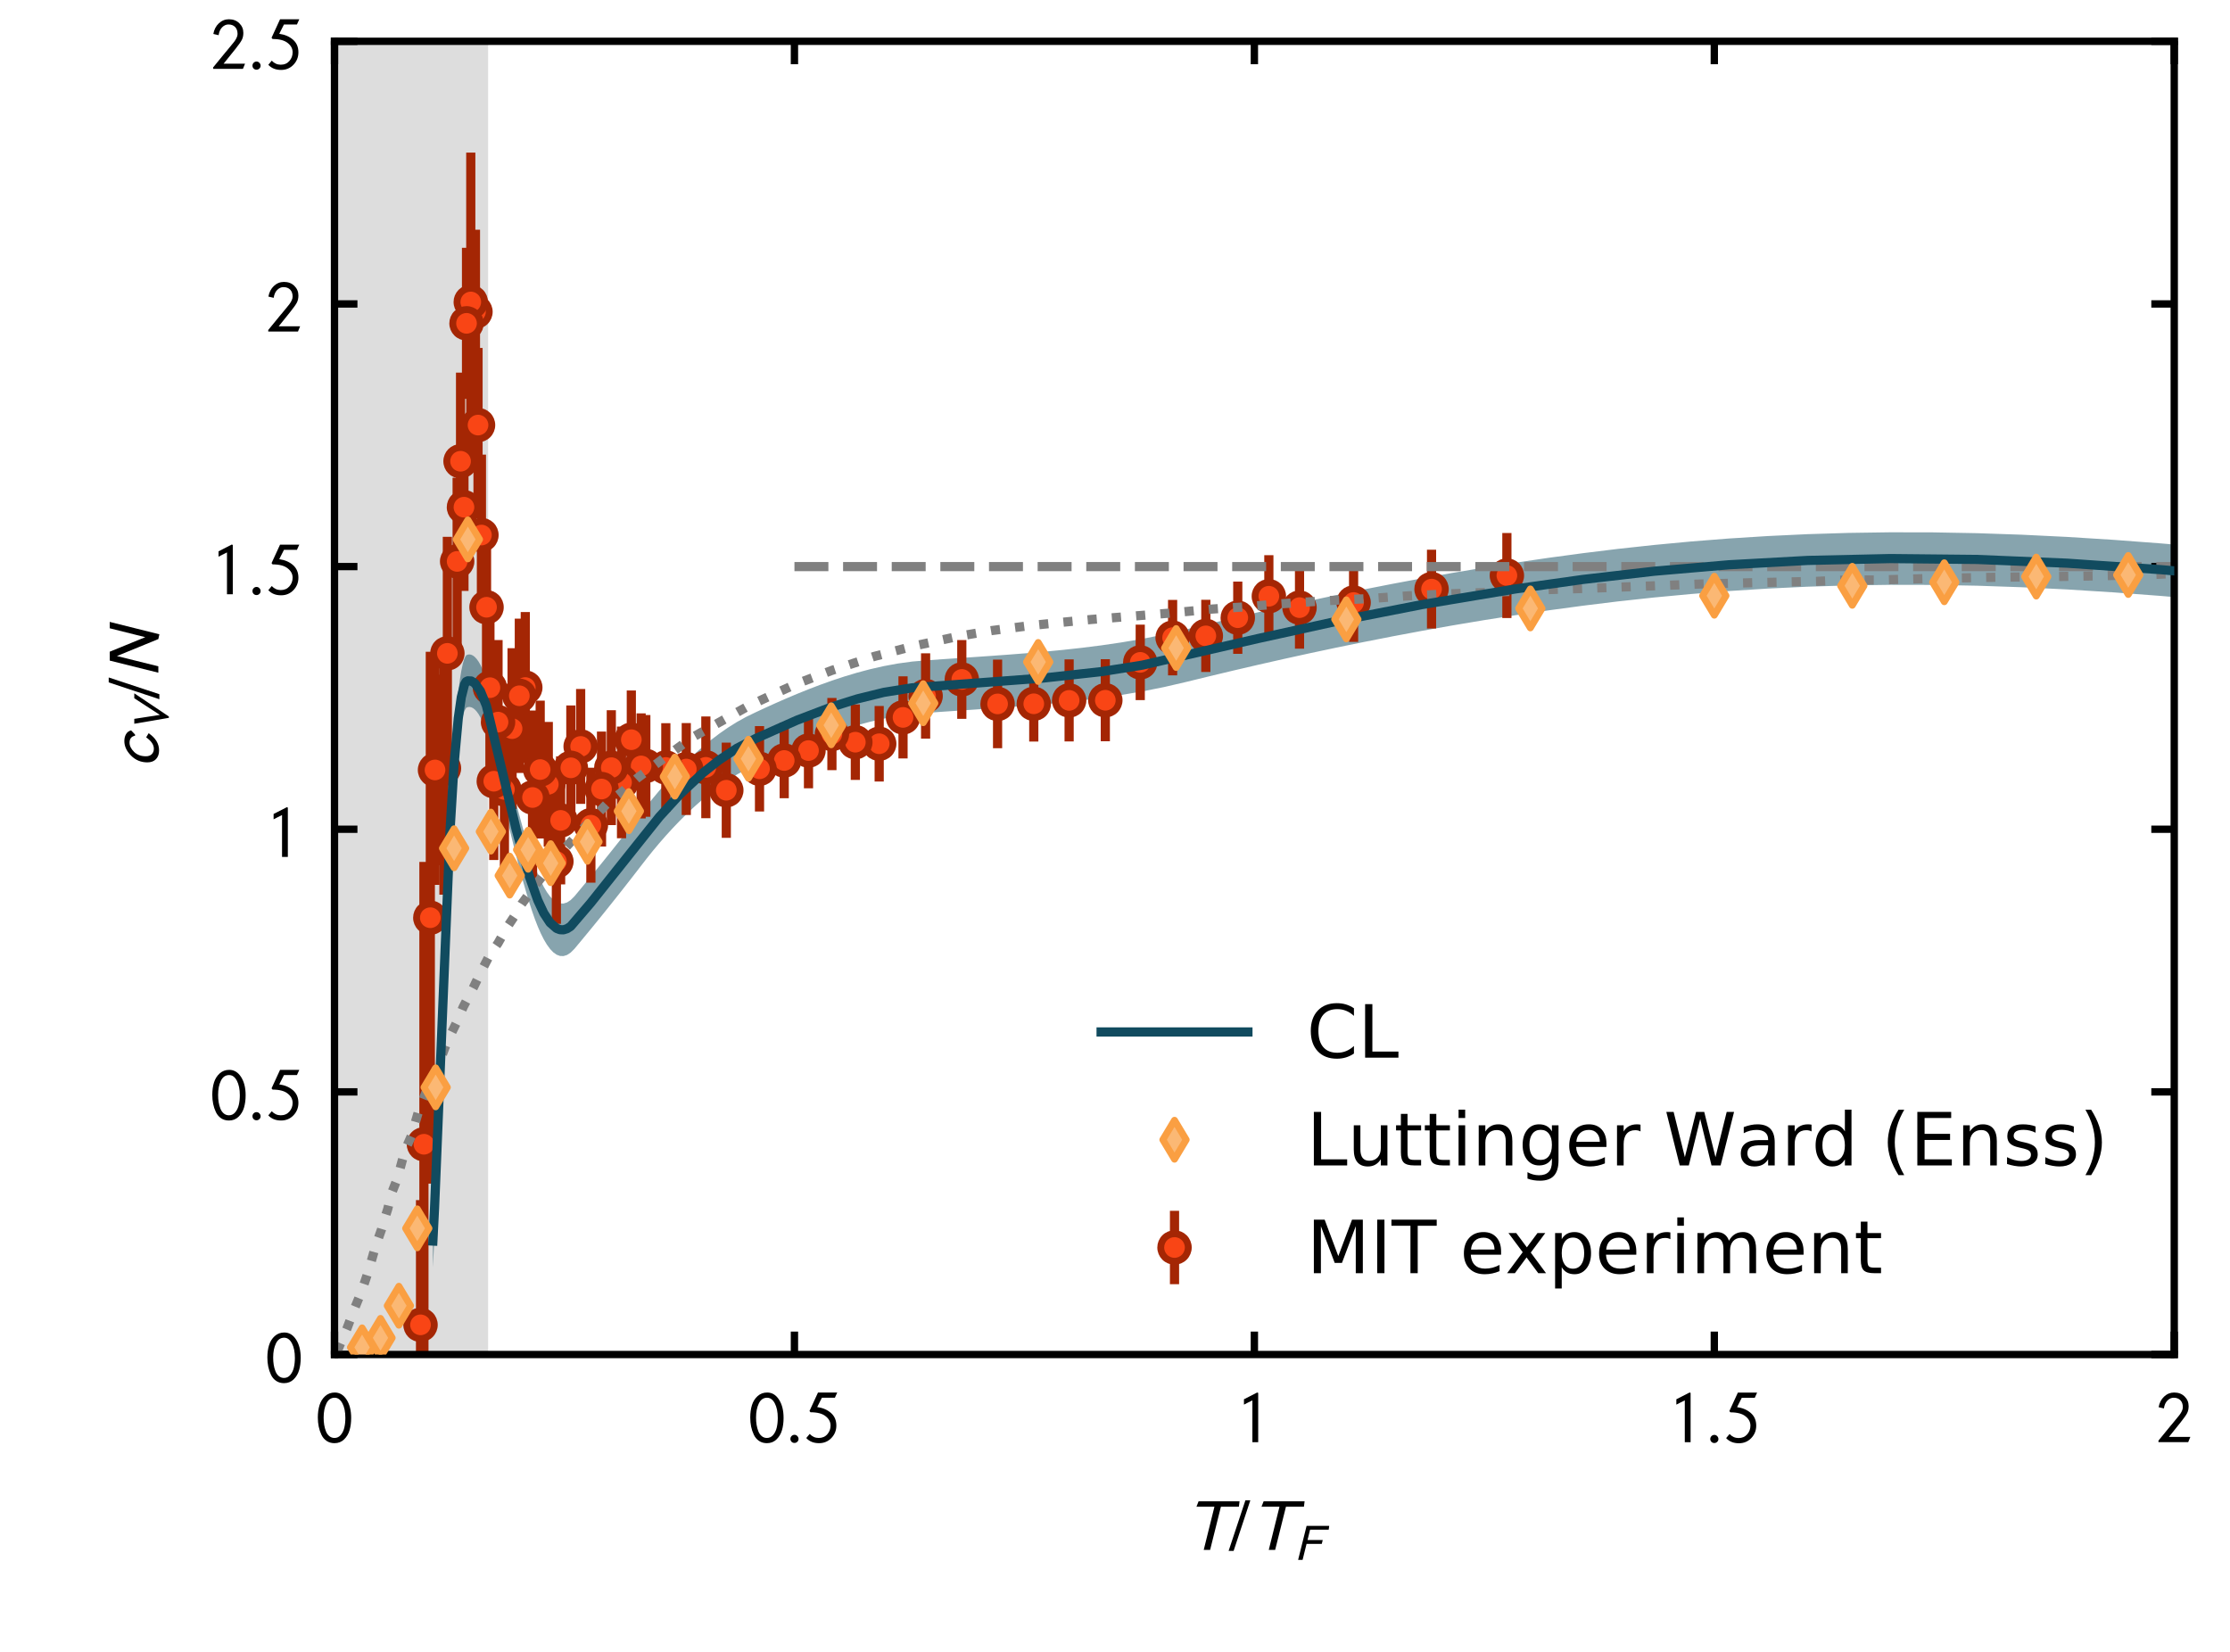 <?xml version="1.0" encoding="utf-8" standalone="no"?>
<!DOCTYPE svg PUBLIC "-//W3C//DTD SVG 1.1//EN"
  "http://www.w3.org/Graphics/SVG/1.1/DTD/svg11.dtd">
<!-- Created with matplotlib (https://matplotlib.org/) -->
<svg height="180pt" version="1.1" viewBox="0 0 243 180" width="243pt" xmlns="http://www.w3.org/2000/svg" xmlns:xlink="http://www.w3.org/1999/xlink">
 <defs>
  <style type="text/css">
*{stroke-linecap:butt;stroke-linejoin:round;}
  </style>
 </defs>
 <g id="figure_1">
  <g id="patch_1">
   <path d="M 0 180 
L 243 180 
L 243 0 
L 0 0 
z
" style="fill:#ffffff;"/>
  </g>
  <g id="axes_1">
   <g id="patch_2">
    <path d="M 36.45 147.6 
L 236.925 147.6 
L 236.925 4.5 
L 36.45 4.5 
z
" style="fill:#ffffff;"/>
   </g>
   <g id="PolyCollection_1">
    <path clip-path="url(#pe508790982)" d="M 36.45 -424.8 
L 36.45 147.6 
L 53.19 147.6 
L 53.19 -424.8 
L 53.19 -424.8 
L 36.45 -424.8 
z
" style="fill:#dddddd;"/>
   </g>
   <g id="PolyCollection_2">
    <path clip-path="url(#pe508790982)" d="M 627.463 51.9 
L 627.463 46.176 
L 611.798 51.231 
L 597.051 55.312 
L 583.062 58.475 
L 569.701 60.79 
L 556.858 62.336 
L 544.445 63.203 
L 532.39 63.488 
L 520.633 63.288 
L 509.126 62.704 
L 497.832 61.828 
L 486.721 60.748 
L 475.772 59.543 
L 464.969 58.28 
L 454.301 57.016 
L 443.767 55.929 
L 433.388 55.27 
L 423.195 54.976 
L 413.209 54.983 
L 403.45 55.237 
L 393.933 55.694 
L 384.666 56.316 
L 375.658 57.071 
L 366.912 57.932 
L 358.43 58.877 
L 350.211 59.885 
L 342.255 60.94 
L 334.557 62.03 
L 327.113 63.142 
L 319.917 64.193 
L 312.949 64.865 
L 306.182 65.181 
L 299.593 65.202 
L 293.163 64.987 
L 286.877 64.592 
L 280.724 64.065 
L 274.694 63.451 
L 268.781 62.787 
L 262.978 62.105 
L 257.282 61.434 
L 251.691 60.794 
L 246.203 60.203 
L 240.817 59.675 
L 235.534 59.218 
L 230.353 58.828 
L 225.274 58.508 
L 220.298 58.265 
L 215.425 58.099 
L 210.656 58.012 
L 205.991 58.003 
L 201.432 58.069 
L 196.978 58.206 
L 192.63 58.412 
L 188.389 58.68 
L 184.254 59.006 
L 180.225 59.385 
L 176.302 59.811 
L 172.483 60.28 
L 168.769 60.781 
L 165.159 61.31 
L 161.649 61.862 
L 158.241 62.434 
L 154.93 63.022 
L 151.717 63.624 
L 148.599 64.236 
L 145.575 64.855 
L 142.641 65.478 
L 139.797 66.104 
L 137.04 66.729 
L 134.368 67.351 
L 131.779 67.97 
L 129.271 68.582 
L 126.841 69.144 
L 124.486 69.613 
L 122.201 70.002 
L 119.984 70.327 
L 117.831 70.598 
L 115.741 70.826 
L 113.71 71.021 
L 111.738 71.19 
L 109.82 71.339 
L 107.957 71.474 
L 106.146 71.599 
L 104.386 71.718 
L 102.675 71.834 
L 101.012 71.95 
L 99.396 72.088 
L 97.826 72.303 
L 96.302 72.585 
L 94.823 72.921 
L 93.389 73.302 
L 91.999 73.72 
L 90.652 74.165 
L 89.346 74.633 
L 88.082 75.116 
L 86.857 75.61 
L 85.672 76.111 
L 84.523 76.615 
L 83.412 77.118 
L 82.335 77.619 
L 81.293 78.124 
L 80.284 78.684 
L 79.307 79.298 
L 78.363 79.957 
L 77.449 80.654 
L 76.566 81.381 
L 75.713 82.134 
L 74.887 82.908 
L 74.09 83.698 
L 73.319 84.503 
L 72.574 85.318 
L 71.853 86.142 
L 71.157 86.973 
L 70.484 87.809 
L 69.832 88.648 
L 69.203 89.463 
L 68.594 90.246 
L 68.004 90.999 
L 67.433 91.724 
L 66.88 92.42 
L 66.344 93.091 
L 65.825 93.738 
L 65.321 94.36 
L 64.832 94.961 
L 64.358 95.541 
L 63.898 96.1 
L 63.451 96.64 
L 63.017 97.163 
L 62.596 97.668 
L 62.186 98.077 
L 61.787 98.338 
L 61.399 98.458 
L 61.02 98.444 
L 60.651 98.304 
L 60.29 98.046 
L 59.938 97.678 
L 59.594 97.206 
L 59.256 96.638 
L 58.926 95.982 
L 58.603 95.243 
L 58.286 94.429 
L 57.976 93.547 
L 57.671 92.602 
L 57.372 91.611 
L 57.078 90.596 
L 56.789 89.56 
L 56.506 88.506 
L 56.227 87.438 
L 55.954 86.358 
L 55.685 85.269 
L 55.42 84.174 
L 55.16 83.074 
L 54.904 81.972 
L 54.653 80.87 
L 54.406 79.77 
L 54.162 78.673 
L 53.923 77.582 
L 53.687 76.522 
L 53.455 75.58 
L 53.227 74.754 
L 53.003 74.035 
L 52.783 73.417 
L 52.567 72.89 
L 52.354 72.45 
L 52.146 72.09 
L 51.941 71.805 
L 51.74 71.588 
L 51.543 71.437 
L 51.35 71.345 
L 51.161 71.31 
L 50.975 71.328 
L 50.792 71.415 
L 50.614 71.731 
L 50.439 72.298 
L 50.268 73.105 
L 50.101 74.145 
L 49.937 75.41 
L 49.778 76.897 
L 49.623 78.602 
L 49.471 80.527 
L 49.324 82.672 
L 49.18 85.041 
L 49.041 87.64 
L 48.905 90.476 
L 48.773 93.558 
L 48.645 96.89 
L 48.521 100.22 
L 48.4 103.429 
L 48.283 106.516 
L 48.169 109.481 
L 48.058 112.326 
L 47.949 115.048 
L 47.844 117.648 
L 47.741 120.125 
L 47.64 122.479 
L 47.542 124.708 
L 47.446 126.813 
L 47.352 128.793 
L 47.261 130.646 
L 47.171 132.374 
L 47.171 138.098 
L 47.171 138.098 
L 47.261 136.37 
L 47.352 134.517 
L 47.446 132.537 
L 47.542 130.432 
L 47.64 128.203 
L 47.741 125.849 
L 47.844 123.372 
L 47.949 120.772 
L 48.058 118.05 
L 48.169 115.205 
L 48.283 112.24 
L 48.4 109.153 
L 48.521 105.944 
L 48.645 102.614 
L 48.773 99.282 
L 48.905 96.2 
L 49.041 93.364 
L 49.18 90.765 
L 49.324 88.396 
L 49.471 86.251 
L 49.623 84.326 
L 49.778 82.621 
L 49.937 81.134 
L 50.101 79.869 
L 50.268 78.829 
L 50.439 78.022 
L 50.614 77.455 
L 50.792 77.139 
L 50.975 77.052 
L 51.161 77.034 
L 51.35 77.069 
L 51.543 77.161 
L 51.74 77.312 
L 51.941 77.529 
L 52.146 77.814 
L 52.354 78.174 
L 52.567 78.614 
L 52.783 79.141 
L 53.003 79.759 
L 53.227 80.478 
L 53.455 81.304 
L 53.687 82.246 
L 53.923 83.306 
L 54.162 84.397 
L 54.406 85.494 
L 54.653 86.594 
L 54.904 87.696 
L 55.16 88.798 
L 55.42 89.898 
L 55.685 90.993 
L 55.954 92.082 
L 56.227 93.162 
L 56.506 94.23 
L 56.789 95.284 
L 57.078 96.32 
L 57.372 97.335 
L 57.671 98.326 
L 57.976 99.271 
L 58.286 100.153 
L 58.603 100.967 
L 58.926 101.706 
L 59.256 102.362 
L 59.594 102.93 
L 59.938 103.402 
L 60.29 103.77 
L 60.651 104.028 
L 61.02 104.168 
L 61.399 104.182 
L 61.787 104.062 
L 62.186 103.801 
L 62.596 103.392 
L 63.017 102.887 
L 63.451 102.364 
L 63.898 101.824 
L 64.358 101.265 
L 64.832 100.685 
L 65.321 100.084 
L 65.825 99.462 
L 66.344 98.815 
L 66.88 98.144 
L 67.433 97.448 
L 68.004 96.723 
L 68.594 95.97 
L 69.203 95.187 
L 69.832 94.372 
L 70.484 93.533 
L 71.157 92.697 
L 71.853 91.866 
L 72.574 91.042 
L 73.319 90.227 
L 74.09 89.422 
L 74.887 88.632 
L 75.713 87.858 
L 76.566 87.105 
L 77.449 86.378 
L 78.363 85.681 
L 79.307 85.022 
L 80.284 84.408 
L 81.293 83.848 
L 82.335 83.343 
L 83.412 82.842 
L 84.523 82.339 
L 85.672 81.835 
L 86.857 81.334 
L 88.082 80.84 
L 89.346 80.357 
L 90.652 79.889 
L 91.999 79.444 
L 93.389 79.026 
L 94.823 78.645 
L 96.302 78.309 
L 97.826 78.027 
L 99.396 77.812 
L 101.012 77.674 
L 102.675 77.558 
L 104.386 77.442 
L 106.146 77.323 
L 107.957 77.198 
L 109.82 77.063 
L 111.738 76.914 
L 113.71 76.745 
L 115.741 76.55 
L 117.831 76.322 
L 119.984 76.051 
L 122.201 75.726 
L 124.486 75.337 
L 126.841 74.868 
L 129.271 74.306 
L 131.779 73.694 
L 134.368 73.075 
L 137.04 72.453 
L 139.797 71.828 
L 142.641 71.202 
L 145.575 70.579 
L 148.599 69.96 
L 151.717 69.348 
L 154.93 68.746 
L 158.241 68.158 
L 161.649 67.586 
L 165.159 67.034 
L 168.769 66.505 
L 172.483 66.004 
L 176.302 65.535 
L 180.225 65.109 
L 184.254 64.73 
L 188.389 64.404 
L 192.63 64.136 
L 196.978 63.93 
L 201.432 63.793 
L 205.991 63.727 
L 210.656 63.736 
L 215.425 63.823 
L 220.298 63.989 
L 225.274 64.232 
L 230.353 64.552 
L 235.534 64.942 
L 240.817 65.399 
L 246.203 65.927 
L 251.691 66.518 
L 257.282 67.158 
L 262.978 67.829 
L 268.781 68.511 
L 274.694 69.175 
L 280.724 69.789 
L 286.877 70.316 
L 293.163 70.711 
L 299.593 70.926 
L 306.182 70.905 
L 312.949 70.589 
L 319.917 69.917 
L 327.113 68.866 
L 334.557 67.754 
L 342.255 66.664 
L 350.211 65.609 
L 358.43 64.601 
L 366.912 63.656 
L 375.658 62.795 
L 384.666 62.04 
L 393.933 61.418 
L 403.45 60.961 
L 413.209 60.707 
L 423.195 60.7 
L 433.388 60.994 
L 443.767 61.653 
L 454.301 62.74 
L 464.969 64.004 
L 475.772 65.267 
L 486.721 66.472 
L 497.832 67.552 
L 509.126 68.428 
L 520.633 69.012 
L 532.39 69.212 
L 544.445 68.927 
L 556.858 68.06 
L 569.701 66.514 
L 583.062 64.199 
L 597.051 61.036 
L 611.798 56.955 
L 627.463 51.9 
z
" style="fill:#114b5f;fill-opacity:0.5;"/>
   </g>
   <g id="LineCollection_1">
    <path clip-path="url(#pe508790982)" d="M 164.203 67.345 
L 164.203 58.082 
" style="fill:none;stroke:#a42604;"/>
    <path clip-path="url(#pe508790982)" d="M 155.993 68.486 
L 155.993 59.9 
" style="fill:none;stroke:#a42604;"/>
    <path clip-path="url(#pe508790982)" d="M 147.5 69.948 
L 147.5 61.362 
" style="fill:none;stroke:#a42604;"/>
    <path clip-path="url(#pe508790982)" d="M 141.607 70.684 
L 141.607 61.74 
" style="fill:none;stroke:#a42604;"/>
    <path clip-path="url(#pe508790982)" d="M 138.265 69.444 
L 138.265 60.5 
" style="fill:none;stroke:#a42604;"/>
    <path clip-path="url(#pe508790982)" d="M 134.878 71.245 
L 134.878 63.374 
" style="fill:none;stroke:#a42604;"/>
    <path clip-path="url(#pe508790982)" d="M 131.397 73.225 
L 131.397 65.354 
" style="fill:none;stroke:#a42604;"/>
    <path clip-path="url(#pe508790982)" d="M 127.778 73.595 
L 127.778 65.367 
" style="fill:none;stroke:#a42604;"/>
    <path clip-path="url(#pe508790982)" d="M 124.251 76.291 
L 124.251 68.063 
" style="fill:none;stroke:#a42604;"/>
    <path clip-path="url(#pe508790982)" d="M 120.445 80.776 
L 120.445 71.833 
" style="fill:none;stroke:#a42604;"/>
    <path clip-path="url(#pe508790982)" d="M 116.501 80.791 
L 116.501 71.847 
" style="fill:none;stroke:#a42604;"/>
    <path clip-path="url(#pe508790982)" d="M 112.649 80.804 
L 112.649 72.576 
" style="fill:none;stroke:#a42604;"/>
    <path clip-path="url(#pe508790982)" d="M 108.705 81.534 
L 108.705 71.875 
" style="fill:none;stroke:#a42604;"/>
    <path clip-path="url(#pe508790982)" d="M 104.806 78.328 
L 104.806 69.742 
" style="fill:none;stroke:#a42604;"/>
    <path clip-path="url(#pe508790982)" d="M 100.862 80.489 
L 100.862 71.187 
" style="fill:none;stroke:#a42604;"/>
    <path clip-path="url(#pe508790982)" d="M 98.402 82.644 
L 98.402 73.7 
" style="fill:none;stroke:#a42604;"/>
    <path clip-path="url(#pe508790982)" d="M 95.804 85.158 
L 95.804 76.929 
" style="fill:none;stroke:#a42604;"/>
    <path clip-path="url(#pe508790982)" d="M 93.205 84.988 
L 93.205 76.76 
" style="fill:none;stroke:#a42604;"/>
    <path clip-path="url(#pe508790982)" d="M 90.653 83.924 
L 90.653 76.053 
" style="fill:none;stroke:#a42604;"/>
    <path clip-path="url(#pe508790982)" d="M 88.1 85.901 
L 88.1 77.672 
" style="fill:none;stroke:#a42604;"/>
    <path clip-path="url(#pe508790982)" d="M 85.455 86.983 
L 85.455 78.755 
" style="fill:none;stroke:#a42604;"/>
    <path clip-path="url(#pe508790982)" d="M 82.763 88.424 
L 82.763 79.122 
" style="fill:none;stroke:#a42604;"/>
    <path clip-path="url(#pe508790982)" d="M 79.144 91.299 
L 79.144 80.924 
" style="fill:none;stroke:#a42604;"/>
    <path clip-path="url(#pe508790982)" d="M 76.916 89.16 
L 76.916 78.07 
" style="fill:none;stroke:#a42604;"/>
    <path clip-path="url(#pe508790982)" d="M 74.782 88.81 
L 74.782 78.793 
" style="fill:none;stroke:#a42604;"/>
    <path clip-path="url(#pe508790982)" d="M 72.554 88.46 
L 72.554 78.801 
" style="fill:none;stroke:#a42604;"/>
    <path clip-path="url(#pe508790982)" d="M 70.373 89.005 
L 70.373 77.914 
" style="fill:none;stroke:#a42604;"/>
    <path clip-path="url(#pe508790982)" d="M 69.862 89.185 
L 69.862 77.737 
" style="fill:none;stroke:#a42604;"/>
    <path clip-path="url(#pe508790982)" d="M 68.795 85.97 
L 68.795 75.237 
" style="fill:none;stroke:#a42604;"/>
    <path clip-path="url(#pe508790982)" d="M 67.728 91.34 
L 67.728 79.176 
" style="fill:none;stroke:#a42604;"/>
    <path clip-path="url(#pe508790982)" d="M 66.614 89.912 
L 66.614 77.391 
" style="fill:none;stroke:#a42604;"/>
    <path clip-path="url(#pe508790982)" d="M 65.547 92.242 
L 65.547 79.72 
" style="fill:none;stroke:#a42604;"/>
    <path clip-path="url(#pe508790982)" d="M 64.387 96.181 
L 64.387 83.66 
" style="fill:none;stroke:#a42604;"/>
    <path clip-path="url(#pe508790982)" d="M 63.273 87.599 
L 63.273 75.078 
" style="fill:none;stroke:#a42604;"/>
    <path clip-path="url(#pe508790982)" d="M 62.205 90.465 
L 62.205 76.871 
" style="fill:none;stroke:#a42604;"/>
    <path clip-path="url(#pe508790982)" d="M 61.092 96.372 
L 61.092 82.42 
" style="fill:none;stroke:#a42604;"/>
    <path clip-path="url(#pe508790982)" d="M 60.628 100.666 
L 60.628 87.072 
" style="fill:none;stroke:#a42604;"/>
    <path clip-path="url(#pe508790982)" d="M 59.746 92.262 
L 59.746 78.668 
" style="fill:none;stroke:#a42604;"/>
    <path clip-path="url(#pe508790982)" d="M 58.864 91.371 
L 58.864 76.346 
" style="fill:none;stroke:#a42604;"/>
    <path clip-path="url(#pe508790982)" d="M 58.029 96.383 
L 58.029 77.422 
" style="fill:none;stroke:#a42604;"/>
    <path clip-path="url(#pe508790982)" d="M 57.24 83.149 
L 57.24 66.692 
" style="fill:none;stroke:#a42604;"/>
    <path clip-path="url(#pe508790982)" d="M 56.59 84.224 
L 56.59 67.41 
" style="fill:none;stroke:#a42604;"/>
    <path clip-path="url(#pe508790982)" d="M 55.801 88.162 
L 55.801 70.632 
" style="fill:none;stroke:#a42604;"/>
    <path clip-path="url(#pe508790982)" d="M 54.966 94.605 
L 54.966 77.433 
" style="fill:none;stroke:#a42604;"/>
    <path clip-path="url(#pe508790982)" d="M 54.27 87.631 
L 54.27 69.744 
" style="fill:none;stroke:#a42604;"/>
    <path clip-path="url(#pe508790982)" d="M 53.806 93.715 
L 53.806 76.543 
" style="fill:none;stroke:#a42604;"/>
    <path clip-path="url(#pe508790982)" d="M 53.388 83.877 
L 53.388 65.991 
" style="fill:none;stroke:#a42604;"/>
    <path clip-path="url(#pe508790982)" d="M 53.017 75.114 
L 53.017 57.227 
" style="fill:none;stroke:#a42604;"/>
    <path clip-path="url(#pe508790982)" d="M 52.46 67.067 
L 52.46 49.537 
" style="fill:none;stroke:#a42604;"/>
    <path clip-path="url(#pe508790982)" d="M 52.089 54.726 
L 52.089 37.912 
" style="fill:none;stroke:#a42604;"/>
    <path clip-path="url(#pe508790982)" d="M 51.81 42.921 
L 51.81 25.034 
" style="fill:none;stroke:#a42604;"/>
    <path clip-path="url(#pe508790982)" d="M 51.3 49.184 
L 51.3 16.628 
" style="fill:none;stroke:#a42604;"/>
    <path clip-path="url(#pe508790982)" d="M 50.836 43.461 
L 50.836 27.005 
" style="fill:none;stroke:#a42604;"/>
    <path clip-path="url(#pe508790982)" d="M 50.186 59.92 
L 50.186 40.602 
" style="fill:none;stroke:#a42604;"/>
    <path clip-path="url(#pe508790982)" d="M 50.557 64.391 
L 50.557 46.145 
" style="fill:none;stroke:#a42604;"/>
    <path clip-path="url(#pe508790982)" d="M 49.815 70.296 
L 49.815 52.051 
" style="fill:none;stroke:#a42604;"/>
    <path clip-path="url(#pe508790982)" d="M 48.748 83.894 
L 48.748 58.494 
" style="fill:none;stroke:#a42604;"/>
    <path clip-path="url(#pe508790982)" d="M 48.376 97.49 
L 48.376 69.944 
" style="fill:none;stroke:#a42604;"/>
    <path clip-path="url(#pe508790982)" d="M 48.052 94.272 
L 48.052 73.522 
" style="fill:none;stroke:#a42604;"/>
    <path clip-path="url(#pe508790982)" d="M 47.402 96.421 
L 47.402 71.378 
" style="fill:none;stroke:#a42604;"/>
    <path clip-path="url(#pe508790982)" d="M 46.891 128.978 
L 46.891 71.022 
" style="fill:none;stroke:#a42604;"/>
    <path clip-path="url(#pe508790982)" d="M 46.195 155.454 
L 46.195 93.92 
" style="fill:none;stroke:#a42604;"/>
    <path clip-path="url(#pe508790982)" d="M 45.824 157.959 
L 45.824 130.77 
" style="fill:none;stroke:#a42604;"/>
   </g>
   <g id="line2d_1">
    <defs>
     <path d="M 0 1.5 
C 0.398 1.5 0.779 1.342 1.061 1.061 
C 1.342 0.779 1.5 0.398 1.5 0 
C 1.5 -0.398 1.342 -0.779 1.061 -1.061 
C 0.779 -1.342 0.398 -1.5 0 -1.5 
C -0.398 -1.5 -0.779 -1.342 -1.061 -1.061 
C -1.342 -0.779 -1.5 -0.398 -1.5 0 
C -1.5 0.398 -1.342 0.779 -1.061 1.061 
C -0.779 1.342 -0.398 1.5 0 1.5 
z
" id="mc8dd808727" style="stroke:#a42604;stroke-width:0.75;"/>
    </defs>
    <g clip-path="url(#pe508790982)">
     <use style="fill:#f94515;stroke:#a42604;stroke-width:0.75;" x="164.203" xlink:href="#mc8dd808727" y="62.714"/>
     <use style="fill:#f94515;stroke:#a42604;stroke-width:0.75;" x="155.993" xlink:href="#mc8dd808727" y="64.193"/>
     <use style="fill:#f94515;stroke:#a42604;stroke-width:0.75;" x="147.5" xlink:href="#mc8dd808727" y="65.655"/>
     <use style="fill:#f94515;stroke:#a42604;stroke-width:0.75;" x="141.607" xlink:href="#mc8dd808727" y="66.212"/>
     <use style="fill:#f94515;stroke:#a42604;stroke-width:0.75;" x="138.265" xlink:href="#mc8dd808727" y="64.972"/>
     <use style="fill:#f94515;stroke:#a42604;stroke-width:0.75;" x="134.878" xlink:href="#mc8dd808727" y="67.309"/>
     <use style="fill:#f94515;stroke:#a42604;stroke-width:0.75;" x="131.397" xlink:href="#mc8dd808727" y="69.29"/>
     <use style="fill:#f94515;stroke:#a42604;stroke-width:0.75;" x="127.778" xlink:href="#mc8dd808727" y="69.481"/>
     <use style="fill:#f94515;stroke:#a42604;stroke-width:0.75;" x="124.251" xlink:href="#mc8dd808727" y="72.177"/>
     <use style="fill:#f94515;stroke:#a42604;stroke-width:0.75;" x="120.445" xlink:href="#mc8dd808727" y="76.305"/>
     <use style="fill:#f94515;stroke:#a42604;stroke-width:0.75;" x="116.501" xlink:href="#mc8dd808727" y="76.319"/>
     <use style="fill:#f94515;stroke:#a42604;stroke-width:0.75;" x="112.649" xlink:href="#mc8dd808727" y="76.69"/>
     <use style="fill:#f94515;stroke:#a42604;stroke-width:0.75;" x="108.705" xlink:href="#mc8dd808727" y="76.704"/>
     <use style="fill:#f94515;stroke:#a42604;stroke-width:0.75;" x="104.806" xlink:href="#mc8dd808727" y="74.035"/>
     <use style="fill:#f94515;stroke:#a42604;stroke-width:0.75;" x="100.862" xlink:href="#mc8dd808727" y="75.838"/>
     <use style="fill:#f94515;stroke:#a42604;stroke-width:0.75;" x="98.402" xlink:href="#mc8dd808727" y="78.172"/>
     <use style="fill:#f94515;stroke:#a42604;stroke-width:0.75;" x="95.804" xlink:href="#mc8dd808727" y="81.043"/>
     <use style="fill:#f94515;stroke:#a42604;stroke-width:0.75;" x="93.205" xlink:href="#mc8dd808727" y="80.874"/>
     <use style="fill:#f94515;stroke:#a42604;stroke-width:0.75;" x="90.653" xlink:href="#mc8dd808727" y="79.989"/>
     <use style="fill:#f94515;stroke:#a42604;stroke-width:0.75;" x="88.1" xlink:href="#mc8dd808727" y="81.786"/>
     <use style="fill:#f94515;stroke:#a42604;stroke-width:0.75;" x="85.455" xlink:href="#mc8dd808727" y="82.869"/>
     <use style="fill:#f94515;stroke:#a42604;stroke-width:0.75;" x="82.763" xlink:href="#mc8dd808727" y="83.773"/>
     <use style="fill:#f94515;stroke:#a42604;stroke-width:0.75;" x="79.144" xlink:href="#mc8dd808727" y="86.111"/>
     <use style="fill:#f94515;stroke:#a42604;stroke-width:0.75;" x="76.916" xlink:href="#mc8dd808727" y="83.615"/>
     <use style="fill:#f94515;stroke:#a42604;stroke-width:0.75;" x="74.782" xlink:href="#mc8dd808727" y="83.802"/>
     <use style="fill:#f94515;stroke:#a42604;stroke-width:0.75;" x="72.554" xlink:href="#mc8dd808727" y="83.631"/>
     <use style="fill:#f94515;stroke:#a42604;stroke-width:0.75;" x="70.373" xlink:href="#mc8dd808727" y="83.46"/>
     <use style="fill:#f94515;stroke:#a42604;stroke-width:0.75;" x="69.862" xlink:href="#mc8dd808727" y="83.461"/>
     <use style="fill:#f94515;stroke:#a42604;stroke-width:0.75;" x="68.795" xlink:href="#mc8dd808727" y="80.603"/>
     <use style="fill:#f94515;stroke:#a42604;stroke-width:0.75;" x="67.728" xlink:href="#mc8dd808727" y="85.258"/>
     <use style="fill:#f94515;stroke:#a42604;stroke-width:0.75;" x="66.614" xlink:href="#mc8dd808727" y="83.652"/>
     <use style="fill:#f94515;stroke:#a42604;stroke-width:0.75;" x="65.547" xlink:href="#mc8dd808727" y="85.981"/>
     <use style="fill:#f94515;stroke:#a42604;stroke-width:0.75;" x="64.387" xlink:href="#mc8dd808727" y="89.92"/>
     <use style="fill:#f94515;stroke:#a42604;stroke-width:0.75;" x="63.273" xlink:href="#mc8dd808727" y="81.338"/>
     <use style="fill:#f94515;stroke:#a42604;stroke-width:0.75;" x="62.205" xlink:href="#mc8dd808727" y="83.668"/>
     <use style="fill:#f94515;stroke:#a42604;stroke-width:0.75;" x="61.092" xlink:href="#mc8dd808727" y="89.396"/>
     <use style="fill:#f94515;stroke:#a42604;stroke-width:0.75;" x="60.628" xlink:href="#mc8dd808727" y="93.869"/>
     <use style="fill:#f94515;stroke:#a42604;stroke-width:0.75;" x="59.746" xlink:href="#mc8dd808727" y="85.465"/>
     <use style="fill:#f94515;stroke:#a42604;stroke-width:0.75;" x="58.864" xlink:href="#mc8dd808727" y="83.858"/>
     <use style="fill:#f94515;stroke:#a42604;stroke-width:0.75;" x="58.029" xlink:href="#mc8dd808727" y="86.902"/>
     <use style="fill:#f94515;stroke:#a42604;stroke-width:0.75;" x="57.24" xlink:href="#mc8dd808727" y="74.92"/>
     <use style="fill:#f94515;stroke:#a42604;stroke-width:0.75;" x="56.59" xlink:href="#mc8dd808727" y="75.817"/>
     <use style="fill:#f94515;stroke:#a42604;stroke-width:0.75;" x="55.801" xlink:href="#mc8dd808727" y="79.397"/>
     <use style="fill:#f94515;stroke:#a42604;stroke-width:0.75;" x="54.966" xlink:href="#mc8dd808727" y="86.019"/>
     <use style="fill:#f94515;stroke:#a42604;stroke-width:0.75;" x="54.27" xlink:href="#mc8dd808727" y="78.687"/>
     <use style="fill:#f94515;stroke:#a42604;stroke-width:0.75;" x="53.806" xlink:href="#mc8dd808727" y="85.129"/>
     <use style="fill:#f94515;stroke:#a42604;stroke-width:0.75;" x="53.388" xlink:href="#mc8dd808727" y="74.934"/>
     <use style="fill:#f94515;stroke:#a42604;stroke-width:0.75;" x="53.017" xlink:href="#mc8dd808727" y="66.171"/>
     <use style="fill:#f94515;stroke:#a42604;stroke-width:0.75;" x="52.46" xlink:href="#mc8dd808727" y="58.302"/>
     <use style="fill:#f94515;stroke:#a42604;stroke-width:0.75;" x="52.089" xlink:href="#mc8dd808727" y="46.319"/>
     <use style="fill:#f94515;stroke:#a42604;stroke-width:0.75;" x="51.81" xlink:href="#mc8dd808727" y="33.977"/>
     <use style="fill:#f94515;stroke:#a42604;stroke-width:0.75;" x="51.3" xlink:href="#mc8dd808727" y="32.906"/>
     <use style="fill:#f94515;stroke:#a42604;stroke-width:0.75;" x="50.836" xlink:href="#mc8dd808727" y="35.233"/>
     <use style="fill:#f94515;stroke:#a42604;stroke-width:0.75;" x="50.186" xlink:href="#mc8dd808727" y="50.261"/>
     <use style="fill:#f94515;stroke:#a42604;stroke-width:0.75;" x="50.557" xlink:href="#mc8dd808727" y="55.268"/>
     <use style="fill:#f94515;stroke:#a42604;stroke-width:0.75;" x="49.815" xlink:href="#mc8dd808727" y="61.174"/>
     <use style="fill:#f94515;stroke:#a42604;stroke-width:0.75;" x="48.748" xlink:href="#mc8dd808727" y="71.194"/>
     <use style="fill:#f94515;stroke:#a42604;stroke-width:0.75;" x="48.376" xlink:href="#mc8dd808727" y="83.717"/>
     <use style="fill:#f94515;stroke:#a42604;stroke-width:0.75;" x="48.052" xlink:href="#mc8dd808727" y="83.897"/>
     <use style="fill:#f94515;stroke:#a42604;stroke-width:0.75;" x="47.402" xlink:href="#mc8dd808727" y="83.899"/>
     <use style="fill:#f94515;stroke:#a42604;stroke-width:0.75;" x="46.891" xlink:href="#mc8dd808727" y="100"/>
     <use style="fill:#f94515;stroke:#a42604;stroke-width:0.75;" x="46.195" xlink:href="#mc8dd808727" y="124.687"/>
     <use style="fill:#f94515;stroke:#a42604;stroke-width:0.75;" x="45.824" xlink:href="#mc8dd808727" y="144.365"/>
    </g>
   </g>
   <g id="matplotlib.axis_1">
    <g id="xtick_1">
     <g id="line2d_2">
      <defs>
       <path d="M 0 0 
L 0 -2.5 
" id="mf42199aff1" style="stroke:#000000;stroke-width:0.8;"/>
      </defs>
      <g>
       <use style="stroke:#000000;stroke-width:0.8;" x="36.45" xlink:href="#mf42199aff1" y="147.6"/>
      </g>
     </g>
     <g id="line2d_3">
      <defs>
       <path d="M 0 0 
L 0 2.5 
" id="m11f88a749a" style="stroke:#000000;stroke-width:0.8;"/>
      </defs>
      <g>
       <use style="stroke:#000000;stroke-width:0.8;" x="36.45" xlink:href="#m11f88a749a" y="4.5"/>
      </g>
     </g>
     <g id="text_1">
      <!-- $0$ -->
      <defs>
       <path d="M 47.703 33 
Q 47.703 23.797 45.547 16.344 
Q 43.406 8.906 38.094 3.75 
Q 32.797 -1.406 25 -1.406 
Q 18.797 -1.406 14.25 1.688 
Q 9.703 4.797 7.203 10.047 
Q 4.703 15.297 3.5 21.141 
Q 2.297 27 2.297 33.594 
Q 2.297 42.906 4.594 50.344 
Q 6.906 57.797 12.297 62.688 
Q 17.703 67.594 25.406 67.594 
Q 35.203 67.594 41.453 57.938 
Q 47.703 48.297 47.703 33 
z
M 39.797 33 
Q 39.797 45.203 35.75 52.844 
Q 31.703 60.5 25.203 60.5 
Q 17.797 60.5 14 52.75 
Q 10.203 45 10.203 33.406 
Q 10.203 28.203 10.953 23.547 
Q 11.703 18.906 13.344 14.75 
Q 15 10.594 18 8.141 
Q 21 5.703 25 5.703 
Q 30.094 5.703 33.547 9.797 
Q 37 13.906 38.391 19.844 
Q 39.797 25.797 39.797 33 
z
" id="STIXGeneral-Regular-120802"/>
      </defs>
      <g transform="translate(34.45 157.179)scale(0.08 -0.08)">
       <use transform="translate(0 0.406)" xlink:href="#STIXGeneral-Regular-120802"/>
      </g>
     </g>
    </g>
    <g id="xtick_2">
     <g id="line2d_4">
      <g>
       <use style="stroke:#000000;stroke-width:0.8;" x="86.569" xlink:href="#mf42199aff1" y="147.6"/>
      </g>
     </g>
     <g id="line2d_5">
      <g>
       <use style="stroke:#000000;stroke-width:0.8;" x="86.569" xlink:href="#m11f88a749a" y="4.5"/>
      </g>
     </g>
     <g id="text_2">
      <!-- $0.5$ -->
      <defs>
       <path d="M 18.094 4.297 
Q 18.094 2.094 16.438 0.5 
Q 14.797 -1.094 12.5 -1.094 
Q 10.203 -1.094 8.594 0.5 
Q 7 2.094 7 4.391 
Q 7 6.703 8.641 8.344 
Q 10.297 10 12.594 10 
Q 14.797 10 16.438 8.297 
Q 18.094 6.594 18.094 4.297 
z
" id="STIXGeneral-Regular-46"/>
       <path d="M 45.797 67.594 
L 42.594 60.5 
L 24.906 60.5 
L 18.5 47.797 
Q 29.906 46.203 37.25 39.75 
Q 44.594 33.297 44.594 22.594 
Q 44.594 12.703 37.844 5.641 
Q 31.094 -1.406 21 -1.406 
Q 10 -1.406 3.594 5.594 
L 8.297 11.203 
Q 13.406 5.703 20.5 5.703 
Q 27.906 5.703 32.297 10.75 
Q 36.703 15.797 36.703 22.594 
Q 36.703 30 30.094 35.203 
Q 23.406 40.703 9.406 40.703 
L 8 42.406 
L 19.594 67.594 
z
" id="STIXGeneral-Regular-120807"/>
      </defs>
      <g transform="translate(81.569 157.179)scale(0.08 -0.08)">
       <use transform="translate(0 0.406)" xlink:href="#STIXGeneral-Regular-120802"/>
       <use transform="translate(50 0.406)" xlink:href="#STIXGeneral-Regular-46"/>
       <use transform="translate(75 0.406)" xlink:href="#STIXGeneral-Regular-120807"/>
      </g>
     </g>
    </g>
    <g id="xtick_3">
     <g id="line2d_6">
      <g>
       <use style="stroke:#000000;stroke-width:0.8;" x="136.688" xlink:href="#mf42199aff1" y="147.6"/>
      </g>
     </g>
     <g id="line2d_7">
      <g>
       <use style="stroke:#000000;stroke-width:0.8;" x="136.688" xlink:href="#m11f88a749a" y="4.5"/>
      </g>
     </g>
     <g id="text_3">
      <!-- $1$ -->
      <defs>
       <path d="M 30.203 0 
L 22.297 0 
L 22.297 57 
Q 20.094 56 15.75 53.75 
Q 11.406 51.5 10.797 51.203 
L 10.797 58.5 
L 28.797 67.703 
L 30.203 67.203 
z
" id="STIXGeneral-Regular-120803"/>
      </defs>
      <g transform="translate(134.688 157.179)scale(0.08 -0.08)">
       <use transform="translate(0 0.297)" xlink:href="#STIXGeneral-Regular-120803"/>
      </g>
     </g>
    </g>
    <g id="xtick_4">
     <g id="line2d_8">
      <g>
       <use style="stroke:#000000;stroke-width:0.8;" x="186.806" xlink:href="#mf42199aff1" y="147.6"/>
      </g>
     </g>
     <g id="line2d_9">
      <g>
       <use style="stroke:#000000;stroke-width:0.8;" x="186.806" xlink:href="#m11f88a749a" y="4.5"/>
      </g>
     </g>
     <g id="text_4">
      <!-- $1.5$ -->
      <g transform="translate(181.806 157.179)scale(0.08 -0.08)">
       <use transform="translate(0 0.297)" xlink:href="#STIXGeneral-Regular-120803"/>
       <use transform="translate(50 0.297)" xlink:href="#STIXGeneral-Regular-46"/>
       <use transform="translate(75 0.297)" xlink:href="#STIXGeneral-Regular-120807"/>
      </g>
     </g>
    </g>
    <g id="xtick_5">
     <g id="line2d_10">
      <g>
       <use style="stroke:#000000;stroke-width:0.8;" x="236.925" xlink:href="#mf42199aff1" y="147.6"/>
      </g>
     </g>
     <g id="line2d_11">
      <g>
       <use style="stroke:#000000;stroke-width:0.8;" x="236.925" xlink:href="#m11f88a749a" y="4.5"/>
      </g>
     </g>
     <g id="text_5">
      <!-- $2$ -->
      <defs>
       <path d="M 46.906 7.094 
L 44 0 
L 3.5 0 
L 3.5 2.094 
L 21 23.5 
L 21 23.406 
L 26.594 30.203 
Q 30.5 34.906 32.094 36.953 
Q 33.703 39 35.203 41.953 
Q 36.703 44.906 36.703 47.5 
Q 36.703 53.703 33.344 57.094 
Q 30 60.5 24.203 60.5 
Q 19.594 60.5 15.75 56.703 
Q 11.906 52.906 10.906 45.906 
L 3.703 47.594 
Q 5.297 56.5 11.188 62.047 
Q 17.094 67.594 24.906 67.594 
Q 33.594 67.594 39.094 62.188 
Q 44.594 56.797 44.594 49.094 
Q 44.594 43.5 42.5 39.453 
Q 40.406 35.406 33.703 27 
L 17.703 7.094 
z
" id="STIXGeneral-Regular-120804"/>
      </defs>
      <g transform="translate(234.925 157.179)scale(0.08 -0.08)">
       <use transform="translate(0 0.406)" xlink:href="#STIXGeneral-Regular-120804"/>
      </g>
     </g>
    </g>
    <g id="text_6">
     <!-- $T/T_F$ -->
     <defs>
      <path d="M 74.797 66.203 
L 73.906 58.797 
L 49.406 58.797 
L 34.703 0 
L 26 0 
L 40.594 58.797 
L 16.094 58.797 
L 19 66.203 
z
" id="STIXGeneral-Italic-120347"/>
      <path d="M 28.703 67.594 
L 5.906 -1.406 
L -0.906 -1.406 
L 22 67.594 
z
" id="STIXGeneral-Regular-47"/>
      <path d="M 67.906 66.203 
L 66.906 58.797 
L 30.703 58.797 
L 25.703 38.594 
L 55.297 38.594 
L 53.406 31.094 
L 23.797 31.094 
L 16.094 0 
L 7.406 0 
L 23.906 66.203 
z
" id="STIXGeneral-Italic-120333"/>
     </defs>
     <g transform="translate(129.088 168.921)scale(0.08 -0.08)">
      <use transform="translate(0 0.406)" xlink:href="#STIXGeneral-Italic-120347"/>
      <use transform="translate(60.8 0.406)" xlink:href="#STIXGeneral-Regular-47"/>
      <use transform="translate(88.6 0.406)" xlink:href="#STIXGeneral-Italic-120347"/>
      <use transform="translate(149.4 -13.183)scale(0.7)" xlink:href="#STIXGeneral-Italic-120333"/>
     </g>
    </g>
   </g>
   <g id="matplotlib.axis_2">
    <g id="ytick_1">
     <g id="line2d_12">
      <defs>
       <path d="M 0 0 
L 2.5 0 
" id="m2b4fd19c97" style="stroke:#000000;stroke-width:0.8;"/>
      </defs>
      <g>
       <use style="stroke:#000000;stroke-width:0.8;" x="36.45" xlink:href="#m2b4fd19c97" y="147.6"/>
      </g>
     </g>
     <g id="line2d_13">
      <defs>
       <path d="M 0 0 
L -2.5 0 
" id="m2b379e72fa" style="stroke:#000000;stroke-width:0.8;"/>
      </defs>
      <g>
       <use style="stroke:#000000;stroke-width:0.8;" x="236.925" xlink:href="#m2b379e72fa" y="147.6"/>
      </g>
     </g>
     <g id="text_7">
      <!-- $0$ -->
      <g transform="translate(28.95 150.639)scale(0.08 -0.08)">
       <use transform="translate(0 0.406)" xlink:href="#STIXGeneral-Regular-120802"/>
      </g>
     </g>
    </g>
    <g id="ytick_2">
     <g id="line2d_14">
      <g>
       <use style="stroke:#000000;stroke-width:0.8;" x="36.45" xlink:href="#m2b4fd19c97" y="118.98"/>
      </g>
     </g>
     <g id="line2d_15">
      <g>
       <use style="stroke:#000000;stroke-width:0.8;" x="236.925" xlink:href="#m2b379e72fa" y="118.98"/>
      </g>
     </g>
     <g id="text_8">
      <!-- $0.5$ -->
      <g transform="translate(22.95 122.019)scale(0.08 -0.08)">
       <use transform="translate(0 0.406)" xlink:href="#STIXGeneral-Regular-120802"/>
       <use transform="translate(50 0.406)" xlink:href="#STIXGeneral-Regular-46"/>
       <use transform="translate(75 0.406)" xlink:href="#STIXGeneral-Regular-120807"/>
      </g>
     </g>
    </g>
    <g id="ytick_3">
     <g id="line2d_16">
      <g>
       <use style="stroke:#000000;stroke-width:0.8;" x="36.45" xlink:href="#m2b4fd19c97" y="90.36"/>
      </g>
     </g>
     <g id="line2d_17">
      <g>
       <use style="stroke:#000000;stroke-width:0.8;" x="236.925" xlink:href="#m2b379e72fa" y="90.36"/>
      </g>
     </g>
     <g id="text_9">
      <!-- $1$ -->
      <g transform="translate(28.95 93.399)scale(0.08 -0.08)">
       <use transform="translate(0 0.297)" xlink:href="#STIXGeneral-Regular-120803"/>
      </g>
     </g>
    </g>
    <g id="ytick_4">
     <g id="line2d_18">
      <g>
       <use style="stroke:#000000;stroke-width:0.8;" x="36.45" xlink:href="#m2b4fd19c97" y="61.74"/>
      </g>
     </g>
     <g id="line2d_19">
      <g>
       <use style="stroke:#000000;stroke-width:0.8;" x="236.925" xlink:href="#m2b379e72fa" y="61.74"/>
      </g>
     </g>
     <g id="text_10">
      <!-- $1.5$ -->
      <g transform="translate(22.95 64.779)scale(0.08 -0.08)">
       <use transform="translate(0 0.297)" xlink:href="#STIXGeneral-Regular-120803"/>
       <use transform="translate(50 0.297)" xlink:href="#STIXGeneral-Regular-46"/>
       <use transform="translate(75 0.297)" xlink:href="#STIXGeneral-Regular-120807"/>
      </g>
     </g>
    </g>
    <g id="ytick_5">
     <g id="line2d_20">
      <g>
       <use style="stroke:#000000;stroke-width:0.8;" x="36.45" xlink:href="#m2b4fd19c97" y="33.12"/>
      </g>
     </g>
     <g id="line2d_21">
      <g>
       <use style="stroke:#000000;stroke-width:0.8;" x="236.925" xlink:href="#m2b379e72fa" y="33.12"/>
      </g>
     </g>
     <g id="text_11">
      <!-- $2$ -->
      <g transform="translate(28.95 36.159)scale(0.08 -0.08)">
       <use transform="translate(0 0.406)" xlink:href="#STIXGeneral-Regular-120804"/>
      </g>
     </g>
    </g>
    <g id="ytick_6">
     <g id="line2d_22">
      <g>
       <use style="stroke:#000000;stroke-width:0.8;" x="36.45" xlink:href="#m2b4fd19c97" y="4.5"/>
      </g>
     </g>
     <g id="line2d_23">
      <g>
       <use style="stroke:#000000;stroke-width:0.8;" x="236.925" xlink:href="#m2b379e72fa" y="4.5"/>
      </g>
     </g>
     <g id="text_12">
      <!-- $2.5$ -->
      <g transform="translate(22.95 7.539)scale(0.08 -0.08)">
       <use transform="translate(0 0.406)" xlink:href="#STIXGeneral-Regular-120804"/>
       <use transform="translate(50 0.406)" xlink:href="#STIXGeneral-Regular-46"/>
       <use transform="translate(75 0.406)" xlink:href="#STIXGeneral-Regular-120807"/>
      </g>
     </g>
    </g>
    <g id="text_13">
     <!-- $c_V/N$ -->
     <defs>
      <path d="M 50.297 37.094 
L 44.594 31.703 
L 43 31.703 
Q 41.594 39.203 33.5 39.203 
Q 27.094 39.203 21.047 33.094 
Q 15 27 15 16.906 
Q 15 11.797 17.844 8.938 
Q 20.703 6.094 25.297 6.094 
Q 33.406 6.094 40.797 16.594 
L 46.406 13.203 
Q 36.797 -1 22.906 -1 
Q 15.5 -1 11.094 3.203 
Q 6.703 7.406 6.703 15 
Q 6.703 28 15.891 37.141 
Q 25.094 46.297 35.703 46.297 
Q 41.203 46.297 45.141 44 
Q 49.094 41.703 50.297 37.094 
z
" id="STIXGeneral-Italic-120356"/>
      <path d="M 78.797 66.203 
L 33.703 -1.094 
L 31.094 -1.094 
L 19.594 66.203 
L 29.094 66.203 
L 36.797 16.406 
L 69.203 66.203 
z
" id="STIXGeneral-Italic-120349"/>
      <path d="M 76.594 66.203 
L 59.703 -1.406 
L 53.203 0 
L 30.094 56.406 
L 16.094 0 
L 7.406 0 
L 23.906 66.203 
L 36 66.203 
L 55.797 17.797 
L 67.906 66.203 
z
" id="STIXGeneral-Italic-120341"/>
     </defs>
     <g transform="translate(17.286 83.61)rotate(-90)scale(0.08 -0.08)">
      <use transform="translate(0 0.406)" xlink:href="#STIXGeneral-Italic-120356"/>
      <use transform="translate(45.6 -13.183)scale(0.7)" xlink:href="#STIXGeneral-Italic-120349"/>
      <use transform="translate(93.645 0.406)" xlink:href="#STIXGeneral-Regular-47"/>
      <use transform="translate(121.445 0.406)" xlink:href="#STIXGeneral-Italic-120341"/>
     </g>
    </g>
   </g>
   <g id="line2d_24">
    <path clip-path="url(#pe508790982)" d="M 36.721 147.295 
L 37.802 144.779 
L 38.611 142.645 
L 39.422 140.663 
L 39.961 139.062 
L 40.365 137.765 
L 40.903 135.859 
L 41.577 133.953 
L 41.981 132.581 
L 42.251 131.742 
L 42.654 130.065 
L 43.194 128.693 
L 43.597 127.321 
L 44.135 125.338 
L 44.811 123.814 
L 45.619 121.069 
L 46.833 117.943 
L 47.78 116.037 
L 48.724 113.521 
L 49.806 111.311 
L 50.481 109.71 
L 51.563 107.652 
L 52.374 105.974 
L 53.321 104.145 
L 54.269 102.773 
L 55.216 101.096 
L 56.029 99.876 
L 56.841 98.504 
L 58.467 96.293 
L 59.822 94.54 
L 61.719 92.254 
L 63.482 90.348 
L 66.195 87.528 
L 67.959 86.157 
L 69.452 84.785 
L 72.71 82.346 
L 75.425 80.365 
L 78.413 78.689 
L 81.401 77.013 
L 83.983 75.795 
L 86.836 74.5 
L 90.641 73.053 
L 95.263 71.53 
L 99.613 70.389 
L 104.509 69.323 
L 108.044 68.715 
L 112.125 68.184 
L 115.797 67.804 
L 118.926 67.501 
L 122.735 67.198 
L 127.36 66.819 
L 132.121 66.364 
L 135.522 66.137 
L 139.059 65.833 
L 144.501 65.455 
L 149.126 65.228 
L 153.479 64.926 
L 158.241 64.699 
L 162.323 64.549 
L 165.588 64.398 
L 168.717 64.247 
L 173.343 64.097 
L 177.288 63.946 
L 181.234 63.796 
L 185.043 63.645 
L 191.03 63.496 
L 197.969 63.347 
L 201.234 63.196 
L 204.636 63.198 
L 209.806 63.048 
L 217.698 62.899 
L 223.957 62.826 
L 228.583 62.752 
L 234.569 62.603 
L 238.107 62.452 
L 243.821 62.303 
L 244 62.299 
" style="fill:none;stroke:#808080;stroke-dasharray:1,1.65;stroke-dashoffset:0;"/>
   </g>
   <g id="line2d_25">
    <path clip-path="url(#pe508790982)" d="M 86.569 61.74 
L 236.925 61.74 
" style="fill:none;stroke:#808080;stroke-dasharray:3.7,1.6;stroke-dashoffset:0;"/>
   </g>
   <g id="patch_3">
    <path d="M 36.45 147.6 
L 36.45 4.5 
" style="fill:none;stroke:#000000;stroke-linecap:square;stroke-linejoin:miter;stroke-width:0.8;"/>
   </g>
   <g id="patch_4">
    <path d="M 236.925 147.6 
L 236.925 4.5 
" style="fill:none;stroke:#000000;stroke-linecap:square;stroke-linejoin:miter;stroke-width:0.8;"/>
   </g>
   <g id="patch_5">
    <path d="M 36.45 147.6 
L 236.925 147.6 
" style="fill:none;stroke:#000000;stroke-linecap:square;stroke-linejoin:miter;stroke-width:0.8;"/>
   </g>
   <g id="patch_6">
    <path d="M 36.45 4.5 
L 236.925 4.5 
" style="fill:none;stroke:#000000;stroke-linecap:square;stroke-linejoin:miter;stroke-width:0.8;"/>
   </g>
   <g id="line2d_26">
    <path clip-path="url(#pe508790982)" d="M 244 62.849 
L 235.534 62.08 
L 225.274 61.37 
L 215.425 60.961 
L 205.991 60.865 
L 196.978 61.068 
L 188.389 61.542 
L 180.225 62.247 
L 172.483 63.142 
L 165.159 64.172 
L 154.93 65.884 
L 145.575 67.717 
L 137.04 69.591 
L 124.486 72.475 
L 119.984 73.189 
L 113.71 73.883 
L 104.386 74.58 
L 99.396 74.95 
L 96.302 75.447 
L 93.389 76.164 
L 90.652 77.027 
L 86.857 78.472 
L 82.335 80.481 
L 80.284 81.546 
L 78.363 82.819 
L 76.566 84.243 
L 74.09 86.56 
L 71.853 89.004 
L 69.203 92.325 
L 64.358 98.403 
L 62.186 100.939 
L 61.787 101.2 
L 61.399 101.32 
L 61.02 101.306 
L 60.651 101.166 
L 59.938 100.54 
L 59.256 99.5 
L 58.603 98.105 
L 57.671 95.464 
L 56.227 90.3 
L 54.653 83.732 
L 53.003 76.897 
L 52.354 75.312 
L 51.74 74.45 
L 51.35 74.207 
L 50.975 74.19 
L 50.792 74.277 
L 50.614 74.593 
L 50.268 75.967 
L 49.937 78.272 
L 49.471 83.389 
L 49.041 90.502 
L 48.521 103.082 
L 47.352 131.655 
L 47.171 135.236 
L 47.171 135.236 
" style="fill:none;stroke:#114b5f;stroke-linecap:square;"/>
   </g>
   <g id="legend_1">
    <g id="line2d_27">
     <path d="M 119.985 112.451 
L 135.985 112.451 
" style="fill:none;stroke:#114b5f;stroke-linecap:square;"/>
    </g>
    <g id="line2d_28"/>
    <g id="text_14">
     <!-- CL -->
     <defs>
      <path d="M 64.406 67.281 
L 64.406 56.891 
Q 59.422 61.531 53.781 63.812 
Q 48.141 66.109 41.797 66.109 
Q 29.297 66.109 22.656 58.469 
Q 16.016 50.828 16.016 36.375 
Q 16.016 21.969 22.656 14.328 
Q 29.297 6.688 41.797 6.688 
Q 48.141 6.688 53.781 8.984 
Q 59.422 11.281 64.406 15.922 
L 64.406 5.609 
Q 59.234 2.094 53.438 0.328 
Q 47.656 -1.422 41.219 -1.422 
Q 24.656 -1.422 15.125 8.703 
Q 5.609 18.844 5.609 36.375 
Q 5.609 53.953 15.125 64.078 
Q 24.656 74.219 41.219 74.219 
Q 47.75 74.219 53.531 72.484 
Q 59.328 70.75 64.406 67.281 
z
" id="DejaVuSans-67"/>
      <path d="M 9.812 72.906 
L 19.672 72.906 
L 19.672 8.297 
L 55.172 8.297 
L 55.172 0 
L 9.812 0 
z
" id="DejaVuSans-76"/>
     </defs>
     <g transform="translate(142.385 115.251)scale(0.08 -0.08)">
      <use xlink:href="#DejaVuSans-67"/>
      <use x="69.824" xlink:href="#DejaVuSans-76"/>
     </g>
    </g>
    <g id="line2d_29"/>
    <g id="line2d_30">
     <defs>
      <path d="M -0 2.121 
L 1.273 0 
L 0 -2.121 
L -1.273 -0 
z
" id="m0ebae32833" style="stroke:#fa9f42;stroke-linejoin:miter;stroke-width:0.75;"/>
     </defs>
     <g>
      <use style="fill:#fbb874;stroke:#fa9f42;stroke-linejoin:miter;stroke-width:0.75;" x="127.985" xlink:href="#m0ebae32833" y="124.194"/>
     </g>
    </g>
    <g id="text_15">
     <!-- Luttinger Ward (Enss) -->
     <defs>
      <path d="M 8.5 21.578 
L 8.5 54.688 
L 17.484 54.688 
L 17.484 21.922 
Q 17.484 14.156 20.5 10.266 
Q 23.531 6.391 29.594 6.391 
Q 36.859 6.391 41.078 11.031 
Q 45.312 15.672 45.312 23.688 
L 45.312 54.688 
L 54.297 54.688 
L 54.297 0 
L 45.312 0 
L 45.312 8.406 
Q 42.047 3.422 37.719 1 
Q 33.406 -1.422 27.688 -1.422 
Q 18.266 -1.422 13.375 4.438 
Q 8.5 10.297 8.5 21.578 
z
M 31.109 56 
z
" id="DejaVuSans-117"/>
      <path d="M 18.312 70.219 
L 18.312 54.688 
L 36.812 54.688 
L 36.812 47.703 
L 18.312 47.703 
L 18.312 18.016 
Q 18.312 11.328 20.141 9.422 
Q 21.969 7.516 27.594 7.516 
L 36.812 7.516 
L 36.812 0 
L 27.594 0 
Q 17.188 0 13.234 3.875 
Q 9.281 7.766 9.281 18.016 
L 9.281 47.703 
L 2.688 47.703 
L 2.688 54.688 
L 9.281 54.688 
L 9.281 70.219 
z
" id="DejaVuSans-116"/>
      <path d="M 9.422 54.688 
L 18.406 54.688 
L 18.406 0 
L 9.422 0 
z
M 9.422 75.984 
L 18.406 75.984 
L 18.406 64.594 
L 9.422 64.594 
z
" id="DejaVuSans-105"/>
      <path d="M 54.891 33.016 
L 54.891 0 
L 45.906 0 
L 45.906 32.719 
Q 45.906 40.484 42.875 44.328 
Q 39.844 48.188 33.797 48.188 
Q 26.516 48.188 22.312 43.547 
Q 18.109 38.922 18.109 30.906 
L 18.109 0 
L 9.078 0 
L 9.078 54.688 
L 18.109 54.688 
L 18.109 46.188 
Q 21.344 51.125 25.703 53.562 
Q 30.078 56 35.797 56 
Q 45.219 56 50.047 50.172 
Q 54.891 44.344 54.891 33.016 
z
" id="DejaVuSans-110"/>
      <path d="M 45.406 27.984 
Q 45.406 37.75 41.375 43.109 
Q 37.359 48.484 30.078 48.484 
Q 22.859 48.484 18.828 43.109 
Q 14.797 37.75 14.797 27.984 
Q 14.797 18.266 18.828 12.891 
Q 22.859 7.516 30.078 7.516 
Q 37.359 7.516 41.375 12.891 
Q 45.406 18.266 45.406 27.984 
z
M 54.391 6.781 
Q 54.391 -7.172 48.188 -13.984 
Q 42 -20.797 29.203 -20.797 
Q 24.469 -20.797 20.266 -20.094 
Q 16.062 -19.391 12.109 -17.922 
L 12.109 -9.188 
Q 16.062 -11.328 19.922 -12.344 
Q 23.781 -13.375 27.781 -13.375 
Q 36.625 -13.375 41.016 -8.766 
Q 45.406 -4.156 45.406 5.172 
L 45.406 9.625 
Q 42.625 4.781 38.281 2.391 
Q 33.938 0 27.875 0 
Q 17.828 0 11.672 7.656 
Q 5.516 15.328 5.516 27.984 
Q 5.516 40.672 11.672 48.328 
Q 17.828 56 27.875 56 
Q 33.938 56 38.281 53.609 
Q 42.625 51.219 45.406 46.391 
L 45.406 54.688 
L 54.391 54.688 
z
" id="DejaVuSans-103"/>
      <path d="M 56.203 29.594 
L 56.203 25.203 
L 14.891 25.203 
Q 15.484 15.922 20.484 11.062 
Q 25.484 6.203 34.422 6.203 
Q 39.594 6.203 44.453 7.469 
Q 49.312 8.734 54.109 11.281 
L 54.109 2.781 
Q 49.266 0.734 44.188 -0.344 
Q 39.109 -1.422 33.891 -1.422 
Q 20.797 -1.422 13.156 6.188 
Q 5.516 13.812 5.516 26.812 
Q 5.516 40.234 12.766 48.109 
Q 20.016 56 32.328 56 
Q 43.359 56 49.781 48.891 
Q 56.203 41.797 56.203 29.594 
z
M 47.219 32.234 
Q 47.125 39.594 43.094 43.984 
Q 39.062 48.391 32.422 48.391 
Q 24.906 48.391 20.391 44.141 
Q 15.875 39.891 15.188 32.172 
z
" id="DejaVuSans-101"/>
      <path d="M 41.109 46.297 
Q 39.594 47.172 37.812 47.578 
Q 36.031 48 33.891 48 
Q 26.266 48 22.188 43.047 
Q 18.109 38.094 18.109 28.812 
L 18.109 0 
L 9.078 0 
L 9.078 54.688 
L 18.109 54.688 
L 18.109 46.188 
Q 20.953 51.172 25.484 53.578 
Q 30.031 56 36.531 56 
Q 37.453 56 38.578 55.875 
Q 39.703 55.766 41.062 55.516 
z
" id="DejaVuSans-114"/>
      <path id="DejaVuSans-32"/>
      <path d="M 3.328 72.906 
L 13.281 72.906 
L 28.609 11.281 
L 43.891 72.906 
L 54.984 72.906 
L 70.312 11.281 
L 85.594 72.906 
L 95.609 72.906 
L 77.297 0 
L 64.891 0 
L 49.516 63.281 
L 33.984 0 
L 21.578 0 
z
" id="DejaVuSans-87"/>
      <path d="M 34.281 27.484 
Q 23.391 27.484 19.188 25 
Q 14.984 22.516 14.984 16.5 
Q 14.984 11.719 18.141 8.906 
Q 21.297 6.109 26.703 6.109 
Q 34.188 6.109 38.703 11.406 
Q 43.219 16.703 43.219 25.484 
L 43.219 27.484 
z
M 52.203 31.203 
L 52.203 0 
L 43.219 0 
L 43.219 8.297 
Q 40.141 3.328 35.547 0.953 
Q 30.953 -1.422 24.312 -1.422 
Q 15.922 -1.422 10.953 3.297 
Q 6 8.016 6 15.922 
Q 6 25.141 12.172 29.828 
Q 18.359 34.516 30.609 34.516 
L 43.219 34.516 
L 43.219 35.406 
Q 43.219 41.609 39.141 45 
Q 35.062 48.391 27.688 48.391 
Q 23 48.391 18.547 47.266 
Q 14.109 46.141 10.016 43.891 
L 10.016 52.203 
Q 14.938 54.109 19.578 55.047 
Q 24.219 56 28.609 56 
Q 40.484 56 46.344 49.844 
Q 52.203 43.703 52.203 31.203 
z
" id="DejaVuSans-97"/>
      <path d="M 45.406 46.391 
L 45.406 75.984 
L 54.391 75.984 
L 54.391 0 
L 45.406 0 
L 45.406 8.203 
Q 42.578 3.328 38.25 0.953 
Q 33.938 -1.422 27.875 -1.422 
Q 17.969 -1.422 11.734 6.484 
Q 5.516 14.406 5.516 27.297 
Q 5.516 40.188 11.734 48.094 
Q 17.969 56 27.875 56 
Q 33.938 56 38.25 53.625 
Q 42.578 51.266 45.406 46.391 
z
M 14.797 27.297 
Q 14.797 17.391 18.875 11.75 
Q 22.953 6.109 30.078 6.109 
Q 37.203 6.109 41.297 11.75 
Q 45.406 17.391 45.406 27.297 
Q 45.406 37.203 41.297 42.844 
Q 37.203 48.484 30.078 48.484 
Q 22.953 48.484 18.875 42.844 
Q 14.797 37.203 14.797 27.297 
z
" id="DejaVuSans-100"/>
      <path d="M 31 75.875 
Q 24.469 64.656 21.281 53.656 
Q 18.109 42.672 18.109 31.391 
Q 18.109 20.125 21.312 9.062 
Q 24.516 -2 31 -13.188 
L 23.188 -13.188 
Q 15.875 -1.703 12.234 9.375 
Q 8.594 20.453 8.594 31.391 
Q 8.594 42.281 12.203 53.312 
Q 15.828 64.359 23.188 75.875 
z
" id="DejaVuSans-40"/>
      <path d="M 9.812 72.906 
L 55.906 72.906 
L 55.906 64.594 
L 19.672 64.594 
L 19.672 43.016 
L 54.391 43.016 
L 54.391 34.719 
L 19.672 34.719 
L 19.672 8.297 
L 56.781 8.297 
L 56.781 0 
L 9.812 0 
z
" id="DejaVuSans-69"/>
      <path d="M 44.281 53.078 
L 44.281 44.578 
Q 40.484 46.531 36.375 47.5 
Q 32.281 48.484 27.875 48.484 
Q 21.188 48.484 17.844 46.438 
Q 14.5 44.391 14.5 40.281 
Q 14.5 37.156 16.891 35.375 
Q 19.281 33.594 26.516 31.984 
L 29.594 31.297 
Q 39.156 29.25 43.188 25.516 
Q 47.219 21.781 47.219 15.094 
Q 47.219 7.469 41.188 3.016 
Q 35.156 -1.422 24.609 -1.422 
Q 20.219 -1.422 15.453 -0.562 
Q 10.688 0.297 5.422 2 
L 5.422 11.281 
Q 10.406 8.688 15.234 7.391 
Q 20.062 6.109 24.812 6.109 
Q 31.156 6.109 34.562 8.281 
Q 37.984 10.453 37.984 14.406 
Q 37.984 18.062 35.516 20.016 
Q 33.062 21.969 24.703 23.781 
L 21.578 24.516 
Q 13.234 26.266 9.516 29.906 
Q 5.812 33.547 5.812 39.891 
Q 5.812 47.609 11.281 51.797 
Q 16.75 56 26.812 56 
Q 31.781 56 36.172 55.266 
Q 40.578 54.547 44.281 53.078 
z
" id="DejaVuSans-115"/>
      <path d="M 8.016 75.875 
L 15.828 75.875 
Q 23.141 64.359 26.781 53.312 
Q 30.422 42.281 30.422 31.391 
Q 30.422 20.453 26.781 9.375 
Q 23.141 -1.703 15.828 -13.188 
L 8.016 -13.188 
Q 14.5 -2 17.703 9.062 
Q 20.906 20.125 20.906 31.391 
Q 20.906 42.672 17.703 53.656 
Q 14.5 64.656 8.016 75.875 
z
" id="DejaVuSans-41"/>
     </defs>
     <g transform="translate(142.385 126.994)scale(0.08 -0.08)">
      <use xlink:href="#DejaVuSans-76"/>
      <use x="55.697" xlink:href="#DejaVuSans-117"/>
      <use x="119.076" xlink:href="#DejaVuSans-116"/>
      <use x="158.285" xlink:href="#DejaVuSans-116"/>
      <use x="197.494" xlink:href="#DejaVuSans-105"/>
      <use x="225.277" xlink:href="#DejaVuSans-110"/>
      <use x="288.656" xlink:href="#DejaVuSans-103"/>
      <use x="352.133" xlink:href="#DejaVuSans-101"/>
      <use x="413.656" xlink:href="#DejaVuSans-114"/>
      <use x="454.77" xlink:href="#DejaVuSans-32"/>
      <use x="486.557" xlink:href="#DejaVuSans-87"/>
      <use x="585.34" xlink:href="#DejaVuSans-97"/>
      <use x="646.619" xlink:href="#DejaVuSans-114"/>
      <use x="687.717" xlink:href="#DejaVuSans-100"/>
      <use x="751.193" xlink:href="#DejaVuSans-32"/>
      <use x="782.98" xlink:href="#DejaVuSans-40"/>
      <use x="821.994" xlink:href="#DejaVuSans-69"/>
      <use x="885.178" xlink:href="#DejaVuSans-110"/>
      <use x="948.557" xlink:href="#DejaVuSans-115"/>
      <use x="1000.656" xlink:href="#DejaVuSans-115"/>
      <use x="1052.756" xlink:href="#DejaVuSans-41"/>
     </g>
    </g>
    <g id="LineCollection_2">
     <path d="M 127.985 139.936 
L 127.985 131.936 
" style="fill:none;stroke:#a42604;"/>
    </g>
    <g id="line2d_31"/>
    <g id="line2d_32">
     <g>
      <use style="fill:#f94515;stroke:#a42604;stroke-width:0.75;" x="127.985" xlink:href="#mc8dd808727" y="135.936"/>
     </g>
    </g>
    <g id="text_16">
     <!-- MIT experiment -->
     <defs>
      <path d="M 9.812 72.906 
L 24.516 72.906 
L 43.109 23.297 
L 61.812 72.906 
L 76.516 72.906 
L 76.516 0 
L 66.891 0 
L 66.891 64.016 
L 48.094 14.016 
L 38.188 14.016 
L 19.391 64.016 
L 19.391 0 
L 9.812 0 
z
" id="DejaVuSans-77"/>
      <path d="M 9.812 72.906 
L 19.672 72.906 
L 19.672 0 
L 9.812 0 
z
" id="DejaVuSans-73"/>
      <path d="M -0.297 72.906 
L 61.375 72.906 
L 61.375 64.594 
L 35.5 64.594 
L 35.5 0 
L 25.594 0 
L 25.594 64.594 
L -0.297 64.594 
z
" id="DejaVuSans-84"/>
      <path d="M 54.891 54.688 
L 35.109 28.078 
L 55.906 0 
L 45.312 0 
L 29.391 21.484 
L 13.484 0 
L 2.875 0 
L 24.125 28.609 
L 4.688 54.688 
L 15.281 54.688 
L 29.781 35.203 
L 44.281 54.688 
z
" id="DejaVuSans-120"/>
      <path d="M 18.109 8.203 
L 18.109 -20.797 
L 9.078 -20.797 
L 9.078 54.688 
L 18.109 54.688 
L 18.109 46.391 
Q 20.953 51.266 25.266 53.625 
Q 29.594 56 35.594 56 
Q 45.562 56 51.781 48.094 
Q 58.016 40.188 58.016 27.297 
Q 58.016 14.406 51.781 6.484 
Q 45.562 -1.422 35.594 -1.422 
Q 29.594 -1.422 25.266 0.953 
Q 20.953 3.328 18.109 8.203 
z
M 48.688 27.297 
Q 48.688 37.203 44.609 42.844 
Q 40.531 48.484 33.406 48.484 
Q 26.266 48.484 22.188 42.844 
Q 18.109 37.203 18.109 27.297 
Q 18.109 17.391 22.188 11.75 
Q 26.266 6.109 33.406 6.109 
Q 40.531 6.109 44.609 11.75 
Q 48.688 17.391 48.688 27.297 
z
" id="DejaVuSans-112"/>
      <path d="M 52 44.188 
Q 55.375 50.25 60.062 53.125 
Q 64.75 56 71.094 56 
Q 79.641 56 84.281 50.016 
Q 88.922 44.047 88.922 33.016 
L 88.922 0 
L 79.891 0 
L 79.891 32.719 
Q 79.891 40.578 77.094 44.375 
Q 74.312 48.188 68.609 48.188 
Q 61.625 48.188 57.562 43.547 
Q 53.516 38.922 53.516 30.906 
L 53.516 0 
L 44.484 0 
L 44.484 32.719 
Q 44.484 40.625 41.703 44.406 
Q 38.922 48.188 33.109 48.188 
Q 26.219 48.188 22.156 43.531 
Q 18.109 38.875 18.109 30.906 
L 18.109 0 
L 9.078 0 
L 9.078 54.688 
L 18.109 54.688 
L 18.109 46.188 
Q 21.188 51.219 25.484 53.609 
Q 29.781 56 35.688 56 
Q 41.656 56 45.828 52.969 
Q 50 49.953 52 44.188 
z
" id="DejaVuSans-109"/>
     </defs>
     <g transform="translate(142.385 138.736)scale(0.08 -0.08)">
      <use xlink:href="#DejaVuSans-77"/>
      <use x="86.279" xlink:href="#DejaVuSans-73"/>
      <use x="115.771" xlink:href="#DejaVuSans-84"/>
      <use x="176.855" xlink:href="#DejaVuSans-32"/>
      <use x="208.643" xlink:href="#DejaVuSans-101"/>
      <use x="270.15" xlink:href="#DejaVuSans-120"/>
      <use x="329.33" xlink:href="#DejaVuSans-112"/>
      <use x="392.807" xlink:href="#DejaVuSans-101"/>
      <use x="454.33" xlink:href="#DejaVuSans-114"/>
      <use x="495.443" xlink:href="#DejaVuSans-105"/>
      <use x="523.227" xlink:href="#DejaVuSans-109"/>
      <use x="620.639" xlink:href="#DejaVuSans-101"/>
      <use x="682.162" xlink:href="#DejaVuSans-110"/>
      <use x="745.541" xlink:href="#DejaVuSans-116"/>
     </g>
    </g>
   </g>
   <g id="line2d_33">
    <g clip-path="url(#pe508790982)">
     <use style="fill:#fbb874;stroke:#fa9f42;stroke-linejoin:miter;stroke-width:0.75;" x="39.457" xlink:href="#m0ebae32833" y="146.819"/>
     <use style="fill:#fbb874;stroke:#fa9f42;stroke-linejoin:miter;stroke-width:0.75;" x="41.462" xlink:href="#m0ebae32833" y="145.786"/>
     <use style="fill:#fbb874;stroke:#fa9f42;stroke-linejoin:miter;stroke-width:0.75;" x="43.467" xlink:href="#m0ebae32833" y="142.282"/>
     <use style="fill:#fbb874;stroke:#fa9f42;stroke-linejoin:miter;stroke-width:0.75;" x="45.471" xlink:href="#m0ebae32833" y="133.85"/>
     <use style="fill:#fbb874;stroke:#fa9f42;stroke-linejoin:miter;stroke-width:0.75;" x="47.476" xlink:href="#m0ebae32833" y="118.486"/>
     <use style="fill:#fbb874;stroke:#fa9f42;stroke-linejoin:miter;stroke-width:0.75;" x="49.481" xlink:href="#m0ebae32833" y="92.433"/>
     <use style="fill:#fbb874;stroke:#fa9f42;stroke-linejoin:miter;stroke-width:0.75;" x="50.984" xlink:href="#m0ebae32833" y="58.776"/>
     <use style="fill:#fbb874;stroke:#fa9f42;stroke-linejoin:miter;stroke-width:0.75;" x="51.867" xlink:href="#m0ebae32833" y="-1"/>
     <use style="fill:#fbb874;stroke:#fa9f42;stroke-linejoin:miter;stroke-width:0.75;" x="52.109" xlink:href="#m0ebae32833" y="-1"/>
     <use style="fill:#fbb874;stroke:#fa9f42;stroke-linejoin:miter;stroke-width:0.75;" x="53.49" xlink:href="#m0ebae32833" y="90.617"/>
     <use style="fill:#fbb874;stroke:#fa9f42;stroke-linejoin:miter;stroke-width:0.75;" x="55.545" xlink:href="#m0ebae32833" y="95.411"/>
     <use style="fill:#fbb874;stroke:#fa9f42;stroke-linejoin:miter;stroke-width:0.75;" x="57.55" xlink:href="#m0ebae32833" y="92.593"/>
     <use style="fill:#fbb874;stroke:#fa9f42;stroke-linejoin:miter;stroke-width:0.75;" x="60.006" xlink:href="#m0ebae32833" y="94.059"/>
     <use style="fill:#fbb874;stroke:#fa9f42;stroke-linejoin:miter;stroke-width:0.75;" x="64.015" xlink:href="#m0ebae32833" y="91.729"/>
     <use style="fill:#fbb874;stroke:#fa9f42;stroke-linejoin:miter;stroke-width:0.75;" x="68.526" xlink:href="#m0ebae32833" y="88.388"/>
     <use style="fill:#fbb874;stroke:#fa9f42;stroke-linejoin:miter;stroke-width:0.75;" x="73.538" xlink:href="#m0ebae32833" y="84.628"/>
     <use style="fill:#fbb874;stroke:#fa9f42;stroke-linejoin:miter;stroke-width:0.75;" x="81.557" xlink:href="#m0ebae32833" y="82.682"/>
     <use style="fill:#fbb874;stroke:#fa9f42;stroke-linejoin:miter;stroke-width:0.75;" x="90.578" xlink:href="#m0ebae32833" y="79.032"/>
     <use style="fill:#fbb874;stroke:#fa9f42;stroke-linejoin:miter;stroke-width:0.75;" x="100.602" xlink:href="#m0ebae32833" y="76.628"/>
     <use style="fill:#fbb874;stroke:#fa9f42;stroke-linejoin:miter;stroke-width:0.75;" x="113.132" xlink:href="#m0ebae32833" y="72.131"/>
     <use style="fill:#fbb874;stroke:#fa9f42;stroke-linejoin:miter;stroke-width:0.75;" x="128.167" xlink:href="#m0ebae32833" y="70.613"/>
     <use style="fill:#fbb874;stroke:#fa9f42;stroke-linejoin:miter;stroke-width:0.75;" x="146.711" xlink:href="#m0ebae32833" y="67.487"/>
     <use style="fill:#fbb874;stroke:#fa9f42;stroke-linejoin:miter;stroke-width:0.75;" x="166.759" xlink:href="#m0ebae32833" y="66.299"/>
     <use style="fill:#fbb874;stroke:#fa9f42;stroke-linejoin:miter;stroke-width:0.75;" x="186.806" xlink:href="#m0ebae32833" y="64.914"/>
     <use style="fill:#fbb874;stroke:#fa9f42;stroke-linejoin:miter;stroke-width:0.75;" x="201.842" xlink:href="#m0ebae32833" y="63.833"/>
     <use style="fill:#fbb874;stroke:#fa9f42;stroke-linejoin:miter;stroke-width:0.75;" x="211.866" xlink:href="#m0ebae32833" y="63.446"/>
     <use style="fill:#fbb874;stroke:#fa9f42;stroke-linejoin:miter;stroke-width:0.75;" x="221.889" xlink:href="#m0ebae32833" y="62.83"/>
     <use style="fill:#fbb874;stroke:#fa9f42;stroke-linejoin:miter;stroke-width:0.75;" x="231.913" xlink:href="#m0ebae32833" y="62.654"/>
     <use style="fill:#fbb874;stroke:#fa9f42;stroke-linejoin:miter;stroke-width:0.75;" x="241.937" xlink:href="#m0ebae32833" y="62.36"/>
     <use style="fill:#fbb874;stroke:#fa9f42;stroke-linejoin:miter;stroke-width:0.75;" x="251.961" xlink:href="#m0ebae32833" y="63.903"/>
     <use style="fill:#fbb874;stroke:#fa9f42;stroke-linejoin:miter;stroke-width:0.75;" x="261.984" xlink:href="#m0ebae32833" y="61.703"/>
     <use style="fill:#fbb874;stroke:#fa9f42;stroke-linejoin:miter;stroke-width:0.75;" x="272.008" xlink:href="#m0ebae32833" y="61.557"/>
     <use style="fill:#fbb874;stroke:#fa9f42;stroke-linejoin:miter;stroke-width:0.75;" x="282.032" xlink:href="#m0ebae32833" y="62.771"/>
     <use style="fill:#fbb874;stroke:#fa9f42;stroke-linejoin:miter;stroke-width:0.75;" x="292.056" xlink:href="#m0ebae32833" y="61.558"/>
     <use style="fill:#fbb874;stroke:#fa9f42;stroke-linejoin:miter;stroke-width:0.75;" x="302.079" xlink:href="#m0ebae32833" y="61.092"/>
     <use style="fill:#fbb874;stroke:#fa9f42;stroke-linejoin:miter;stroke-width:0.75;" x="322.127" xlink:href="#m0ebae32833" y="61.626"/>
     <use style="fill:#fbb874;stroke:#fa9f42;stroke-linejoin:miter;stroke-width:0.75;" x="352.198" xlink:href="#m0ebae32833" y="61.455"/>
     <use style="fill:#fbb874;stroke:#fa9f42;stroke-linejoin:miter;stroke-width:0.75;" x="392.293" xlink:href="#m0ebae32833" y="61.118"/>
     <use style="fill:#fbb874;stroke:#fa9f42;stroke-linejoin:miter;stroke-width:0.75;" x="477.495" xlink:href="#m0ebae32833" y="61.021"/>
     <use style="fill:#fbb874;stroke:#fa9f42;stroke-linejoin:miter;stroke-width:0.75;" x="637.875" xlink:href="#m0ebae32833" y="61.067"/>
     <use style="fill:#fbb874;stroke:#fa9f42;stroke-linejoin:miter;stroke-width:0.75;" x="888.469" xlink:href="#m0ebae32833" y="61.251"/>
     <use style="fill:#fbb874;stroke:#fa9f42;stroke-linejoin:miter;stroke-width:0.75;" x="1289.419" xlink:href="#m0ebae32833" y="61.427"/>
     <use style="fill:#fbb874;stroke:#fa9f42;stroke-linejoin:miter;stroke-width:0.75;" x="1790.606" xlink:href="#m0ebae32833" y="61.523"/>
    </g>
   </g>
  </g>
 </g>
 <defs>
  <clipPath id="pe508790982">
   <rect height="143.1" width="200.475" x="36.45" y="4.5"/>
  </clipPath>
 </defs>
</svg>
